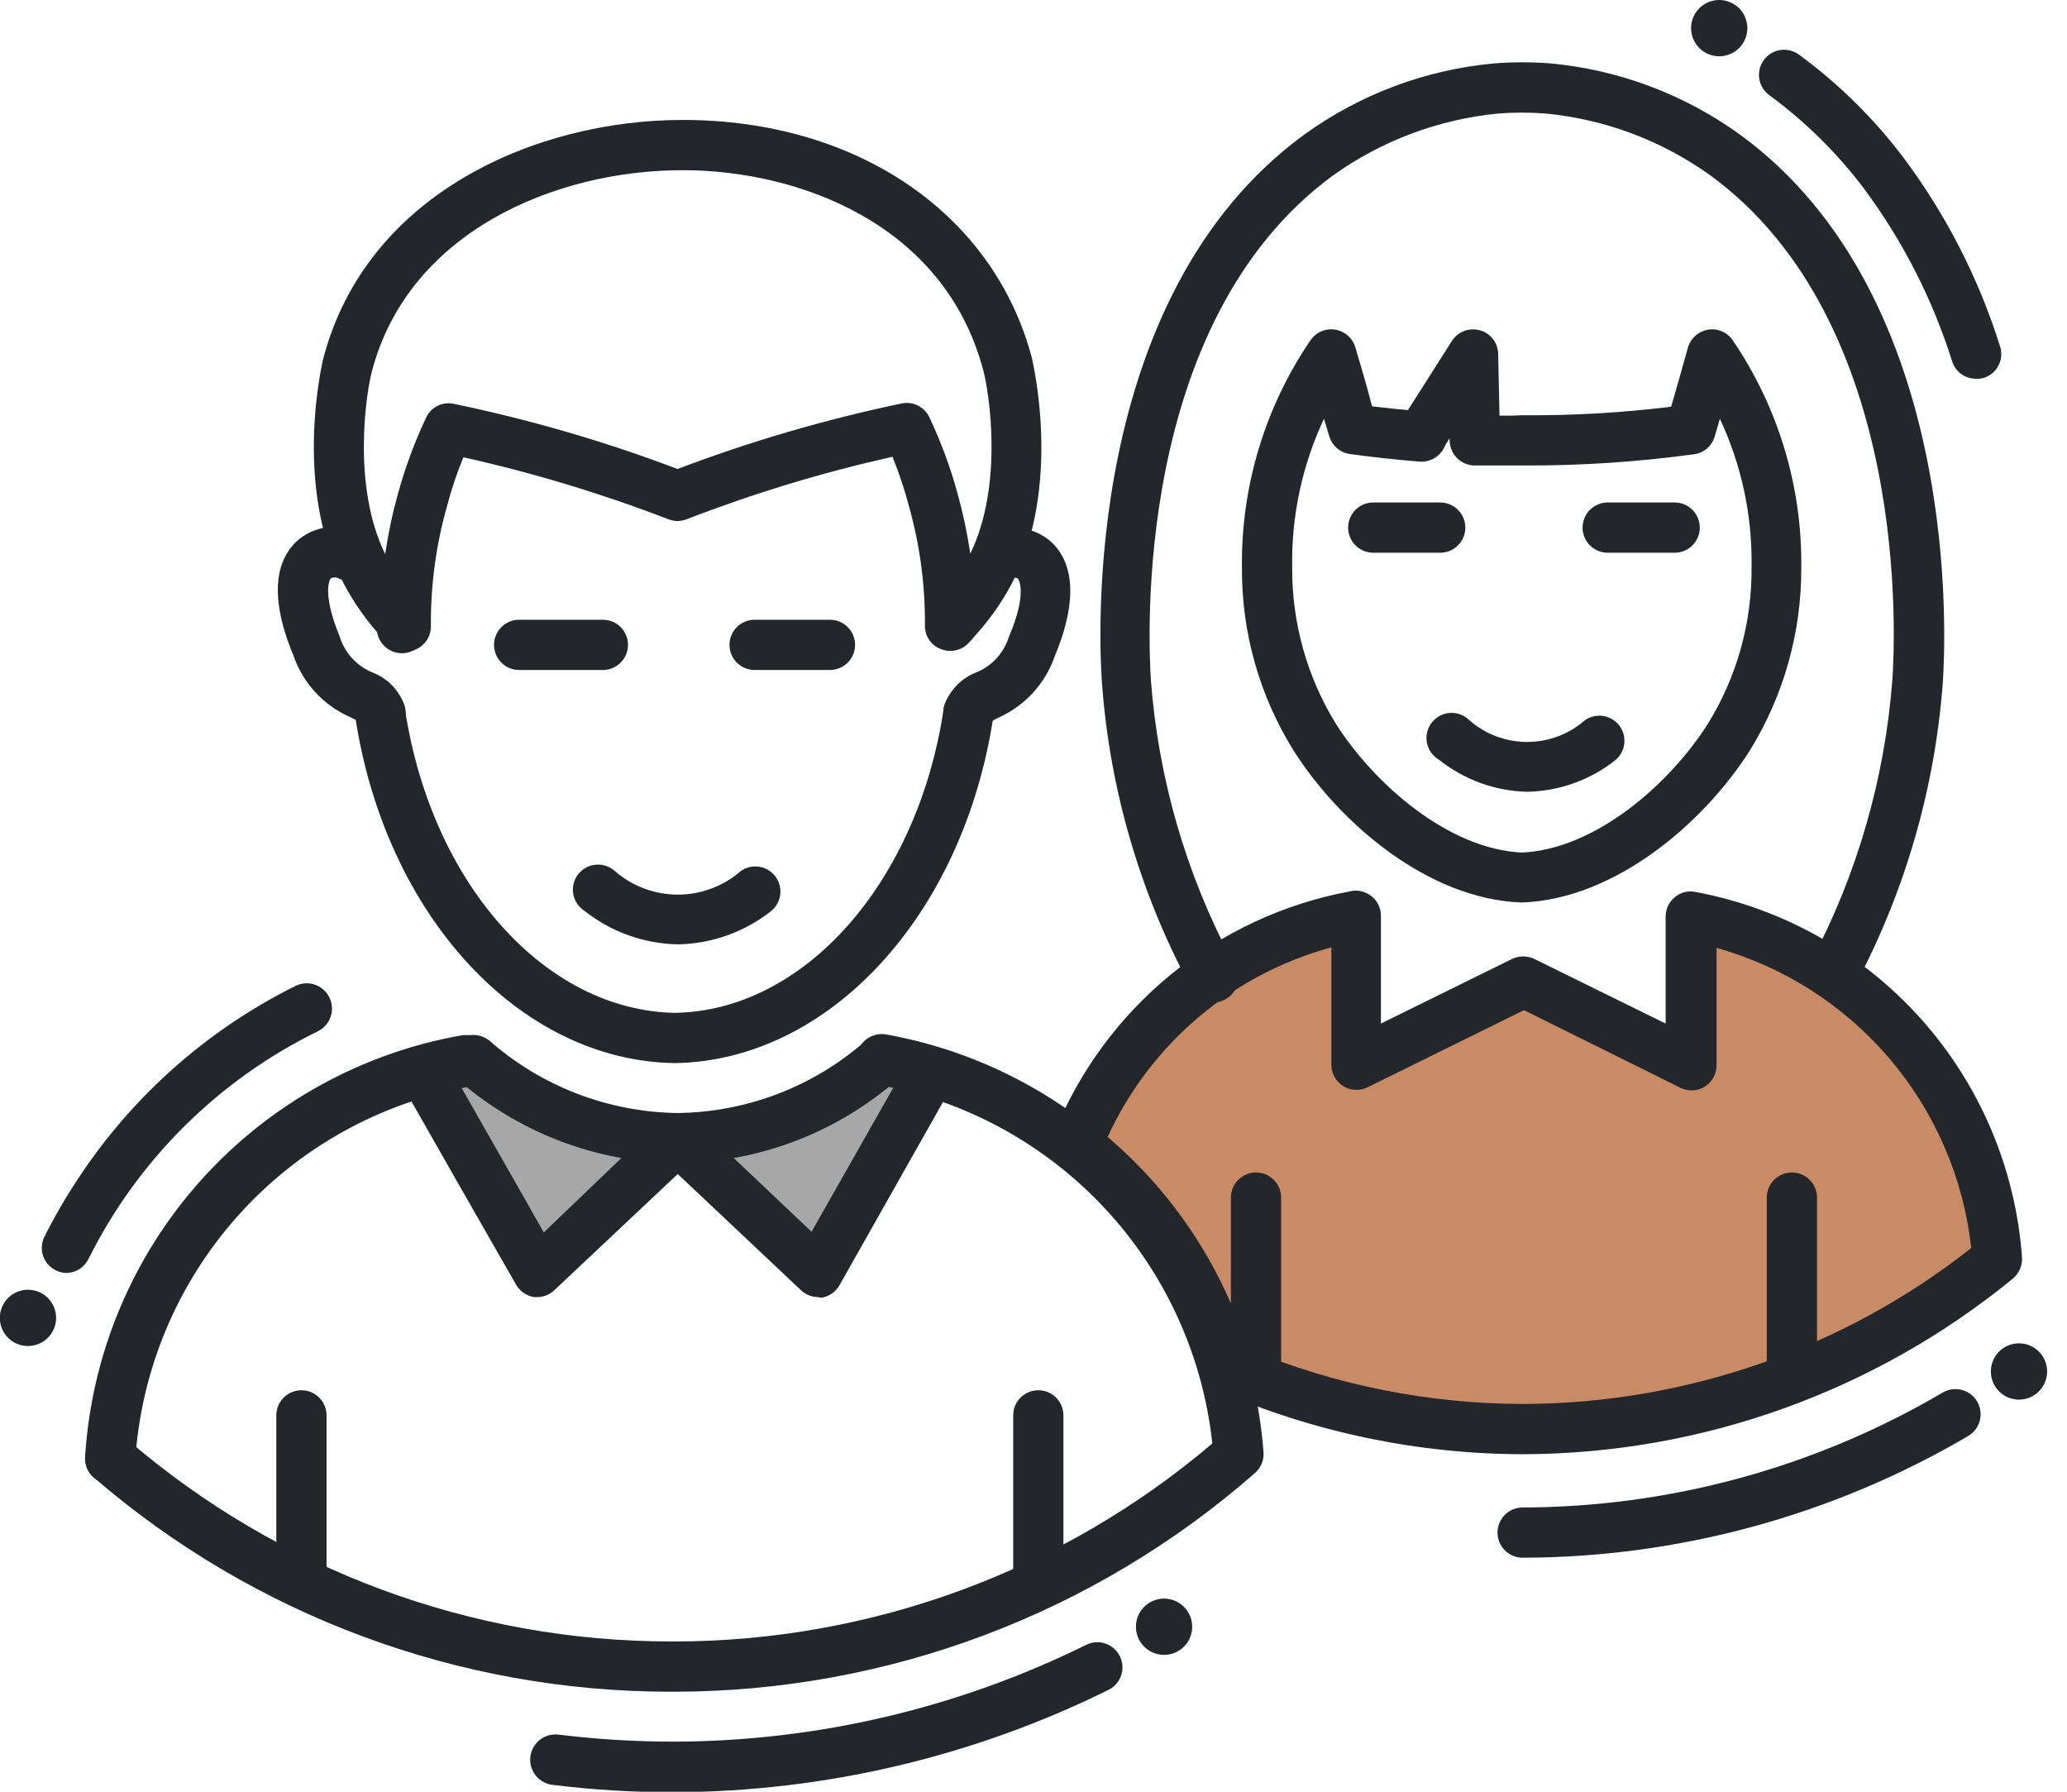 <svg aria-hidden="true" class="icon icon--participating" width="75" height="65" viewBox="0 0 75 65" fill="none" xmlns="http://www.w3.org/2000/svg">
<g clip-path="url(#clip0_216_363)">
<path d="M61.044 33.22V38.598L54.968 35.602L48.891 38.598V33.214C46.639 33.617 44.528 34.589 42.757 36.037C40.986 37.486 39.615 39.363 38.774 41.49C41.417 43.53 43.335 46.365 44.243 49.578C48.811 51.565 53.839 52.25 58.772 51.557C63.705 50.864 68.35 48.821 72.195 45.653C71.98 42.636 70.768 39.777 68.749 37.526C66.73 35.275 64.019 33.76 61.044 33.22V33.22Z" fill="#C88B66"/>
<path d="M14.584 23.698C14.342 23.698 14.11 23.602 13.939 23.431C13.768 23.26 13.672 23.029 13.672 22.787C13.618 22.58 13.638 22.36 13.729 22.167C13.821 21.974 13.977 21.819 14.171 21.729C14.365 21.639 14.585 21.62 14.791 21.676C14.998 21.732 15.178 21.858 15.3 22.033C15.428 22.194 15.496 22.393 15.495 22.598V22.793C15.493 23.034 15.397 23.264 15.226 23.433C15.055 23.603 14.824 23.698 14.584 23.698V23.698Z" fill="#23272B"/>
<path d="M55.296 52.756C51.463 52.754 47.672 51.964 44.158 50.435C44.032 50.378 43.922 50.294 43.833 50.189C43.745 50.084 43.681 49.96 43.647 49.827C42.791 46.809 40.994 44.142 38.519 42.213C38.362 42.091 38.25 41.921 38.199 41.729C38.147 41.537 38.159 41.334 38.233 41.15C39.135 38.895 40.593 36.906 42.47 35.365C44.347 33.825 46.583 32.784 48.97 32.339C49.16 32.289 49.361 32.304 49.541 32.382C49.708 32.449 49.851 32.565 49.952 32.715C50.053 32.864 50.106 33.04 50.106 33.22V37.133L54.864 34.788C54.991 34.728 55.129 34.697 55.269 34.697C55.408 34.697 55.546 34.728 55.672 34.788L60.437 37.133V33.25C60.437 33.117 60.466 32.985 60.523 32.865C60.58 32.744 60.662 32.637 60.765 32.552C60.866 32.464 60.986 32.401 61.116 32.367C61.245 32.334 61.381 32.33 61.512 32.357C64.675 32.944 67.555 34.563 69.7 36.961C71.845 39.359 73.135 42.401 73.367 45.61C73.377 45.757 73.352 45.904 73.294 46.039C73.236 46.174 73.146 46.294 73.033 46.388C68.026 50.483 61.764 52.731 55.296 52.756ZM45.276 48.934C48.452 50.253 51.857 50.932 55.296 50.933C61.186 50.911 66.899 48.92 71.526 45.276C71.247 42.746 70.218 40.358 68.571 38.417C66.924 36.477 64.734 35.073 62.284 34.387V38.64C62.286 38.796 62.248 38.949 62.173 39.086C62.099 39.222 61.99 39.337 61.858 39.42C61.726 39.502 61.575 39.549 61.42 39.556C61.265 39.563 61.11 39.531 60.971 39.461L55.296 36.647L49.627 39.442C49.487 39.512 49.332 39.545 49.177 39.537C49.021 39.53 48.87 39.483 48.738 39.401C48.606 39.319 48.497 39.204 48.421 39.067C48.346 38.931 48.307 38.778 48.308 38.622V34.368C46.533 34.851 44.887 35.717 43.484 36.905C42.081 38.094 40.957 39.576 40.19 41.247C42.577 43.278 44.34 45.943 45.276 48.934V48.934Z" fill="#23272B"/>
<path d="M52.258 20.052H49.827C49.585 20.052 49.353 19.956 49.182 19.785C49.012 19.614 48.916 19.383 48.916 19.141C48.916 18.899 49.012 18.667 49.182 18.496C49.353 18.325 49.585 18.229 49.827 18.229H52.258C52.499 18.229 52.731 18.325 52.902 18.496C53.073 18.667 53.169 18.899 53.169 19.141C53.169 19.383 53.073 19.614 52.902 19.785C52.731 19.956 52.499 20.052 52.258 20.052Z" fill="#23272B"/>
<path d="M60.765 20.052H58.334C58.092 20.052 57.861 19.956 57.69 19.785C57.519 19.614 57.423 19.383 57.423 19.141C57.423 18.899 57.519 18.667 57.69 18.496C57.861 18.325 58.092 18.229 58.334 18.229H60.765C61.006 18.229 61.238 18.325 61.409 18.496C61.58 18.667 61.676 18.899 61.676 19.141C61.676 19.383 61.58 19.614 61.409 19.785C61.238 19.956 61.006 20.052 60.765 20.052V20.052Z" fill="#23272B"/>
<path d="M55.411 28.724C54.248 28.697 53.125 28.289 52.215 27.563C52.103 27.498 52.005 27.41 51.93 27.305C51.854 27.199 51.802 27.079 51.776 26.951C51.751 26.824 51.753 26.693 51.782 26.567C51.812 26.44 51.868 26.322 51.947 26.218C52.026 26.116 52.126 26.031 52.24 25.969C52.355 25.908 52.481 25.872 52.611 25.864C52.74 25.855 52.87 25.875 52.991 25.92C53.113 25.966 53.223 26.037 53.315 26.129C53.895 26.637 54.64 26.916 55.411 26.916C56.182 26.916 56.927 26.637 57.508 26.129C57.701 25.993 57.939 25.938 58.172 25.974C58.406 26.011 58.615 26.136 58.758 26.325C58.9 26.513 58.964 26.749 58.936 26.983C58.908 27.218 58.79 27.432 58.608 27.581C57.696 28.301 56.573 28.702 55.411 28.724V28.724Z" fill="#23272B"/>
<path d="M65.018 50.435C64.776 50.435 64.545 50.339 64.374 50.168C64.203 49.997 64.107 49.765 64.107 49.523V43.447C64.107 43.205 64.203 42.973 64.374 42.802C64.545 42.631 64.776 42.535 65.018 42.535C65.26 42.535 65.492 42.631 65.663 42.802C65.834 42.973 65.93 43.205 65.93 43.447V49.523C65.93 49.765 65.834 49.997 65.663 50.168C65.492 50.339 65.26 50.435 65.018 50.435Z" fill="#23272B"/>
<path d="M45.574 50.435C45.332 50.435 45.1 50.339 44.929 50.168C44.758 49.997 44.662 49.765 44.662 49.523V43.447C44.662 43.205 44.758 42.973 44.929 42.802C45.1 42.631 45.332 42.535 45.574 42.535C45.815 42.535 46.047 42.631 46.218 42.802C46.389 42.973 46.485 43.205 46.485 43.447V49.523C46.485 49.765 46.389 49.997 46.218 50.168C46.047 50.339 45.815 50.435 45.574 50.435Z" fill="#23272B"/>
<path d="M62.381 0C62.179 0 61.982 0.06 61.814 0.172C61.646 0.284 61.515 0.444 61.438 0.63C61.361 0.817 61.34 1.022 61.38 1.22C61.419 1.418 61.516 1.6 61.659 1.743C61.802 1.885 61.984 1.983 62.182 2.022C62.38 2.061 62.585 2.041 62.772 1.964C62.958 1.887 63.118 1.756 63.23 1.588C63.342 1.42 63.402 1.223 63.402 1.021C63.402 0.887 63.375 0.754 63.324 0.63C63.273 0.506 63.198 0.394 63.103 0.299C63.008 0.204 62.895 0.129 62.772 0.078C62.648 0.026 62.515 0 62.381 0V0Z" fill="#23272B"/>
<path d="M1.021 46.789C0.818 46.788 0.62 46.847 0.451 46.958C0.283 47.07 0.151 47.229 0.073 47.416C-0.005 47.603 -0.026 47.809 0.013 48.007C0.052 48.206 0.15 48.388 0.293 48.532C0.436 48.675 0.618 48.772 0.817 48.811C1.016 48.85 1.221 48.83 1.408 48.752C1.595 48.674 1.754 48.542 1.866 48.373C1.978 48.204 2.037 48.006 2.036 47.804C2.034 47.535 1.927 47.278 1.737 47.088C1.547 46.898 1.289 46.79 1.021 46.789V46.789Z" fill="#23272B"/>
<path d="M42.237 57.994C42.035 57.994 41.838 58.054 41.67 58.166C41.502 58.278 41.371 58.438 41.294 58.624C41.217 58.811 41.197 59.016 41.236 59.214C41.276 59.412 41.373 59.594 41.516 59.736C41.658 59.879 41.84 59.977 42.038 60.016C42.236 60.055 42.441 60.035 42.628 59.958C42.815 59.88 42.974 59.75 43.086 59.582C43.198 59.414 43.258 59.217 43.258 59.015C43.258 58.744 43.151 58.484 42.959 58.293C42.768 58.101 42.508 57.994 42.237 57.994V57.994Z" fill="#23272B"/>
<path d="M73.264 48.733C73.062 48.732 72.864 48.791 72.695 48.902C72.526 49.014 72.395 49.173 72.317 49.359C72.238 49.546 72.217 49.751 72.256 49.95C72.295 50.148 72.391 50.33 72.534 50.474C72.676 50.617 72.858 50.715 73.056 50.755C73.255 50.795 73.46 50.775 73.647 50.698C73.834 50.621 73.994 50.49 74.106 50.322C74.219 50.154 74.279 49.956 74.279 49.754C74.279 49.484 74.172 49.226 73.982 49.034C73.792 48.843 73.534 48.735 73.264 48.733Z" fill="#23272B"/>
<path d="M55.296 56.511H55.247C55.005 56.511 54.774 56.415 54.603 56.244C54.432 56.073 54.336 55.841 54.336 55.6C54.336 55.358 54.432 55.126 54.603 54.955C54.774 54.784 55.005 54.688 55.247 54.688V54.688C60.607 54.675 65.867 53.236 70.487 50.52C70.59 50.459 70.705 50.419 70.823 50.402C70.942 50.385 71.063 50.392 71.18 50.422C71.296 50.452 71.405 50.504 71.501 50.576C71.597 50.648 71.678 50.739 71.739 50.842C71.8 50.945 71.84 51.059 71.857 51.178C71.874 51.297 71.867 51.418 71.837 51.534C71.807 51.651 71.754 51.76 71.682 51.856C71.61 51.952 71.52 52.032 71.417 52.094C66.528 54.965 60.965 56.489 55.296 56.511Z" fill="#23272B"/>
<path d="M17.142 38.816L23.972 41.29L19.767 45.659L16.34 38.883L17.142 38.816Z" fill="#A7A7A7"/>
<path d="M32.114 39.066L25.278 41.533L29.483 45.902L32.91 39.126L32.114 39.066Z" fill="#A7A7A7"/>
<path d="M10.938 58.334C10.696 58.334 10.464 58.238 10.293 58.067C10.122 57.896 10.026 57.664 10.026 57.423V51.346C10.026 51.104 10.122 50.873 10.293 50.702C10.464 50.531 10.696 50.435 10.938 50.435C11.179 50.435 11.411 50.531 11.582 50.702C11.753 50.873 11.849 51.104 11.849 51.346V57.423C11.849 57.664 11.753 57.896 11.582 58.067C11.411 58.238 11.179 58.334 10.938 58.334Z" fill="#23272B"/>
<path d="M37.674 58.334C37.432 58.334 37.201 58.238 37.03 58.067C36.859 57.896 36.763 57.664 36.763 57.423V51.346C36.763 51.104 36.859 50.873 37.03 50.702C37.201 50.531 37.432 50.435 37.674 50.435C37.916 50.435 38.148 50.531 38.319 50.702C38.49 50.873 38.586 51.104 38.586 51.346V57.423C38.586 57.664 38.49 57.896 38.319 58.067C38.148 58.238 37.916 58.334 37.674 58.334V58.334Z" fill="#23272B"/>
<path d="M13.794 26.736C13.605 26.737 13.422 26.678 13.268 26.57C13.114 26.461 12.999 26.307 12.937 26.129L12.688 26.007C12.212 25.796 11.785 25.489 11.434 25.106C11.082 24.722 10.814 24.27 10.646 23.777C9.649 21.389 10.154 20.21 10.761 19.639C11.068 19.361 11.453 19.184 11.863 19.131C12.274 19.077 12.691 19.151 13.058 19.341C13.275 19.448 13.44 19.634 13.52 19.862C13.6 20.089 13.586 20.339 13.484 20.557C13.432 20.664 13.359 20.761 13.27 20.84C13.181 20.919 13.076 20.98 12.963 21.02C12.85 21.058 12.731 21.075 12.611 21.067C12.492 21.06 12.376 21.029 12.268 20.976C12.229 20.957 12.185 20.947 12.141 20.947C12.097 20.947 12.053 20.957 12.013 20.976C11.904 21.073 11.74 21.675 12.323 23.084C12.41 23.373 12.56 23.64 12.762 23.864C12.963 24.089 13.212 24.267 13.49 24.385C13.752 24.482 13.991 24.634 14.191 24.829C14.391 25.025 14.547 25.261 14.65 25.521C14.698 25.636 14.722 25.76 14.72 25.884C14.718 26.008 14.691 26.131 14.641 26.245C14.59 26.359 14.517 26.461 14.426 26.545C14.334 26.63 14.227 26.695 14.11 26.736C14.005 26.754 13.898 26.754 13.794 26.736Z" fill="#23272B"/>
<path d="M35.14 26.773C35.03 26.773 34.92 26.753 34.818 26.712C34.704 26.67 34.6 26.605 34.512 26.522C34.423 26.439 34.352 26.339 34.303 26.228C34.254 26.117 34.227 25.997 34.225 25.876C34.223 25.755 34.245 25.634 34.289 25.521C34.391 25.261 34.547 25.026 34.746 24.83C34.944 24.634 35.182 24.483 35.444 24.385C35.722 24.268 35.97 24.092 36.172 23.868C36.373 23.644 36.523 23.379 36.611 23.091C37.218 21.681 37.03 21.079 36.92 20.982C36.882 20.963 36.839 20.953 36.796 20.953C36.753 20.953 36.71 20.963 36.671 20.982C36.565 21.056 36.443 21.105 36.315 21.128C36.188 21.151 36.056 21.147 35.931 21.115C35.805 21.083 35.687 21.024 35.586 20.943C35.484 20.862 35.401 20.761 35.343 20.645C35.284 20.529 35.25 20.402 35.244 20.273C35.238 20.143 35.26 20.014 35.308 19.893C35.356 19.773 35.43 19.664 35.523 19.574C35.617 19.484 35.729 19.415 35.851 19.372C36.22 19.182 36.638 19.108 37.049 19.161C37.46 19.215 37.846 19.392 38.154 19.669C38.762 20.241 39.266 21.42 38.27 23.808C38.099 24.3 37.83 24.752 37.477 25.136C37.125 25.519 36.698 25.826 36.222 26.038C36.131 26.079 36.043 26.128 35.96 26.183C35.898 26.353 35.787 26.499 35.641 26.604C35.495 26.709 35.32 26.768 35.14 26.773V26.773Z" fill="#23272B"/>
<path d="M24.482 38.567C18.837 38.482 13.976 33.19 12.888 25.989C12.853 25.75 12.914 25.507 13.057 25.312C13.201 25.118 13.415 24.988 13.654 24.95C13.772 24.931 13.893 24.936 14.01 24.964C14.127 24.993 14.237 25.044 14.334 25.115C14.43 25.186 14.512 25.276 14.573 25.379C14.635 25.482 14.676 25.597 14.693 25.716C15.647 32.035 19.761 36.653 24.482 36.744C29.173 36.672 33.293 32.035 34.241 25.716C34.258 25.597 34.298 25.482 34.36 25.379C34.422 25.276 34.503 25.186 34.6 25.115C34.697 25.044 34.807 24.993 34.923 24.964C35.04 24.936 35.161 24.931 35.28 24.95C35.519 24.988 35.733 25.118 35.876 25.312C36.02 25.507 36.08 25.75 36.045 25.989C34.958 33.19 30.097 38.482 24.482 38.567Z" fill="#23272B"/>
<path d="M21.875 24.306H18.837C18.595 24.306 18.363 24.21 18.192 24.039C18.022 23.868 17.925 23.636 17.925 23.394C17.925 23.153 18.022 22.921 18.192 22.75C18.363 22.579 18.595 22.483 18.837 22.483H21.875C22.117 22.483 22.349 22.579 22.52 22.75C22.691 22.921 22.787 23.153 22.787 23.394C22.787 23.636 22.691 23.868 22.52 24.039C22.349 24.21 22.117 24.306 21.875 24.306Z" fill="#23272B"/>
<path d="M30.115 24.306H27.381C27.139 24.306 26.907 24.21 26.736 24.039C26.565 23.868 26.469 23.636 26.469 23.394C26.469 23.153 26.565 22.921 26.736 22.75C26.907 22.579 27.139 22.483 27.381 22.483H30.115C30.357 22.483 30.588 22.579 30.759 22.75C30.93 22.921 31.026 23.153 31.026 23.394C31.026 23.636 30.93 23.868 30.759 24.039C30.588 24.21 30.357 24.306 30.115 24.306Z" fill="#23272B"/>
<path d="M24.598 34.259C23.365 34.236 22.174 33.809 21.207 33.044C21.101 32.976 21.01 32.887 20.94 32.782C20.87 32.678 20.823 32.559 20.8 32.435C20.778 32.311 20.782 32.184 20.812 32.062C20.841 31.939 20.896 31.824 20.972 31.724C21.049 31.624 21.145 31.541 21.255 31.479C21.365 31.418 21.486 31.38 21.612 31.369C21.737 31.357 21.864 31.371 21.983 31.41C22.103 31.45 22.213 31.514 22.307 31.598C22.941 32.15 23.753 32.455 24.595 32.455C25.436 32.455 26.248 32.15 26.882 31.598C27.076 31.462 27.314 31.407 27.547 31.443C27.78 31.48 27.99 31.605 28.133 31.793C28.275 31.982 28.339 32.218 28.311 32.452C28.283 32.686 28.165 32.901 27.982 33.05C27.017 33.812 25.828 34.237 24.598 34.259V34.259Z" fill="#23272B"/>
<path d="M3.992 53.819H3.931C3.693 53.804 3.471 53.695 3.313 53.516C3.155 53.337 3.074 53.103 3.087 52.865C3.316 49.144 4.793 45.608 7.279 42.83C9.766 40.051 13.116 38.192 16.789 37.553H16.899H17.044C17.286 37.52 17.531 37.584 17.726 37.731C17.92 37.879 18.047 38.098 18.081 38.34C18.114 38.581 18.049 38.826 17.902 39.02C17.754 39.215 17.535 39.343 17.294 39.376L17.057 39.418C13.798 39.994 10.828 41.648 8.624 44.116C6.42 46.584 5.11 49.721 4.904 53.023C4.875 53.245 4.767 53.448 4.599 53.594C4.431 53.741 4.215 53.821 3.992 53.819Z" fill="#23272B"/>
<path d="M24.367 61.372C16.672 61.383 9.231 58.625 3.403 53.6C3.22 53.439 3.109 53.212 3.093 52.969C3.078 52.726 3.16 52.486 3.321 52.303C3.482 52.12 3.709 52.009 3.952 51.993C4.196 51.978 4.435 52.06 4.618 52.221C10.109 56.953 17.118 59.554 24.367 59.549H24.44C31.601 59.549 38.53 57.004 43.988 52.367C43.645 49.174 42.274 46.179 40.083 43.831C37.891 41.484 34.997 39.912 31.835 39.351C31.715 39.33 31.601 39.286 31.498 39.22C31.396 39.155 31.307 39.07 31.237 38.97C31.168 38.871 31.118 38.758 31.092 38.64C31.066 38.521 31.063 38.398 31.084 38.279C31.105 38.159 31.15 38.045 31.215 37.942C31.28 37.84 31.365 37.751 31.465 37.681C31.565 37.612 31.677 37.562 31.796 37.536C31.914 37.51 32.037 37.507 32.157 37.528C35.795 38.181 39.113 40.024 41.591 42.767C44.069 45.509 45.566 48.997 45.847 52.683C45.857 52.824 45.835 52.965 45.781 53.096C45.727 53.227 45.644 53.343 45.537 53.437C39.7 58.553 32.202 61.373 24.44 61.372H24.367Z" fill="#23272B"/>
<path d="M24.585 42.201C21.623 42.172 18.771 41.076 16.552 39.114L17.731 37.729C19.624 39.405 22.057 40.345 24.585 40.378C27.103 40.348 29.526 39.417 31.415 37.753L32.588 39.145C30.372 41.089 27.533 42.173 24.585 42.201Z" fill="#23272B"/>
<path d="M19.512 47.056H19.378C19.241 47.034 19.112 46.981 18.998 46.902C18.885 46.824 18.79 46.72 18.722 46.6L16.637 42.955L14.559 39.309C14.44 39.098 14.409 38.849 14.474 38.616C14.538 38.383 14.692 38.185 14.903 38.066C15.113 37.947 15.362 37.916 15.595 37.98C15.828 38.045 16.026 38.199 16.145 38.409L18.223 42.055C18.728 42.942 19.232 43.824 19.73 44.711L23.698 40.907C23.785 40.823 23.888 40.757 24 40.713C24.113 40.669 24.233 40.647 24.354 40.65C24.474 40.652 24.593 40.678 24.704 40.726C24.815 40.775 24.915 40.844 24.999 40.931C25.082 41.018 25.148 41.121 25.192 41.233C25.236 41.346 25.258 41.466 25.256 41.586C25.254 41.707 25.228 41.826 25.179 41.937C25.131 42.048 25.061 42.148 24.974 42.231L20.113 46.807C19.951 46.962 19.736 47.051 19.512 47.056Z" fill="#23272B"/>
<path d="M29.678 47.056C29.452 47.053 29.236 46.966 29.07 46.813L24.209 42.231C24.119 42.15 24.046 42.051 23.995 41.941C23.943 41.832 23.915 41.712 23.91 41.591C23.905 41.47 23.925 41.349 23.967 41.236C24.01 41.122 24.075 41.018 24.158 40.93C24.241 40.842 24.342 40.771 24.453 40.722C24.564 40.673 24.683 40.647 24.805 40.645C24.926 40.642 25.046 40.664 25.159 40.71C25.272 40.755 25.374 40.822 25.46 40.907L29.447 44.686L32.995 38.434C33.115 38.223 33.312 38.069 33.545 38.005C33.779 37.94 34.028 37.971 34.238 38.09C34.448 38.21 34.603 38.407 34.667 38.641C34.731 38.874 34.7 39.123 34.581 39.333L30.461 46.625C30.393 46.745 30.298 46.848 30.185 46.927C30.071 47.005 29.942 47.058 29.805 47.081L29.678 47.056Z" fill="#23272B"/>
<path d="M66.525 36.191C66.379 36.19 66.236 36.154 66.106 36.088C65.896 35.976 65.738 35.786 65.666 35.559C65.593 35.332 65.612 35.086 65.717 34.873C67.392 31.703 68.395 28.221 68.664 24.646C68.755 23.334 69.369 11.709 62.059 6.362C60.304 5.103 58.248 4.33 56.098 4.12C55.516 4.074 54.93 4.074 54.348 4.12C52.19 4.331 50.126 5.107 48.363 6.368C41.071 11.715 41.678 23.34 41.758 24.652C42.025 28.223 43.03 31.699 44.711 34.861C44.8 34.964 44.865 35.086 44.901 35.218C44.937 35.35 44.943 35.489 44.918 35.623C44.893 35.758 44.838 35.885 44.758 35.995C44.677 36.106 44.572 36.197 44.452 36.261C44.331 36.326 44.197 36.362 44.061 36.368C43.924 36.374 43.788 36.349 43.662 36.295C43.536 36.241 43.425 36.16 43.335 36.056C43.245 35.953 43.179 35.831 43.143 35.699C41.338 32.314 40.261 28.588 39.983 24.762C39.88 23.352 39.224 10.786 47.33 4.879C49.361 3.41 51.753 2.518 54.251 2.297C54.908 2.248 55.568 2.248 56.226 2.297C58.724 2.523 61.115 3.42 63.147 4.892C71.247 10.816 70.59 23.364 70.493 24.774C70.206 28.599 69.13 32.322 67.333 35.711C67.254 35.857 67.138 35.978 66.995 36.063C66.853 36.147 66.691 36.192 66.525 36.191V36.191Z" fill="#23272B"/>
<path d="M55.223 32.74H55.186C51.826 32.612 48.624 29.884 46.941 27.235C45.697 25.242 45.046 22.936 45.063 20.587C45.029 17.651 45.896 14.775 47.548 12.347C47.645 12.204 47.78 12.092 47.938 12.023C48.096 11.954 48.271 11.931 48.441 11.957C48.612 11.983 48.772 12.057 48.902 12.17C49.032 12.283 49.127 12.431 49.177 12.597C49.389 13.313 49.602 14.024 49.784 14.742C50.392 14.814 51 14.875 51.662 14.93C51.781 14.94 51.898 14.973 52.004 15.028C52.11 15.083 52.205 15.158 52.282 15.25C52.359 15.341 52.418 15.447 52.455 15.561C52.491 15.675 52.505 15.795 52.495 15.914C52.471 16.154 52.355 16.375 52.172 16.531C51.988 16.686 51.75 16.764 51.51 16.747C50.605 16.674 49.742 16.577 48.952 16.467C48.779 16.437 48.619 16.358 48.49 16.24C48.36 16.121 48.268 15.968 48.223 15.799L48.041 15.191C47.252 16.871 46.857 18.708 46.886 20.563C46.869 22.577 47.421 24.554 48.478 26.269C49.857 28.432 52.549 30.808 55.223 30.929C57.897 30.808 60.588 28.432 61.962 26.269C63.023 24.558 63.575 22.581 63.554 20.569C63.585 18.712 63.192 16.873 62.405 15.191C62.344 15.404 62.284 15.617 62.217 15.835C62.169 16.004 62.072 16.154 61.939 16.269C61.807 16.383 61.643 16.456 61.469 16.479C59.397 16.762 57.308 16.898 55.217 16.887C54.609 16.887 54.002 16.887 53.473 16.887C53.231 16.875 53.004 16.768 52.841 16.59C52.678 16.411 52.593 16.174 52.604 15.932C52.615 15.691 52.722 15.463 52.901 15.3C53.08 15.137 53.316 15.052 53.558 15.064C54.087 15.064 54.639 15.1 55.211 15.064C57.024 15.081 58.837 14.977 60.637 14.754C60.844 14.037 61.05 13.326 61.245 12.609C61.294 12.442 61.389 12.293 61.519 12.178C61.649 12.063 61.809 11.987 61.98 11.959C62.15 11.931 62.325 11.954 62.483 12.023C62.642 12.091 62.777 12.204 62.873 12.347C64.525 14.775 65.393 17.651 65.358 20.587C65.37 22.935 64.722 25.238 63.487 27.235C61.798 29.884 58.595 32.612 55.241 32.74H55.223Z" fill="#23272B"/>
<path d="M53.515 16.85C53.277 16.85 53.048 16.757 52.877 16.59C52.707 16.423 52.609 16.195 52.604 15.957V15.89L52.325 16.328C52.191 16.524 51.987 16.661 51.755 16.709C51.522 16.758 51.28 16.713 51.08 16.586C50.88 16.458 50.737 16.258 50.682 16.027C50.628 15.796 50.665 15.553 50.787 15.349L52.683 12.366C52.789 12.201 52.944 12.076 53.127 12.007C53.31 11.938 53.51 11.93 53.698 11.983C53.886 12.034 54.053 12.146 54.172 12.3C54.292 12.455 54.358 12.644 54.36 12.84L54.427 15.92C54.429 16.04 54.408 16.159 54.365 16.271C54.321 16.382 54.256 16.484 54.173 16.57C54.09 16.657 53.991 16.726 53.881 16.774C53.771 16.822 53.653 16.848 53.534 16.85H53.515Z" fill="#23272B"/>
<path d="M71.702 13.739C71.513 13.742 71.327 13.684 71.172 13.575C71.017 13.466 70.901 13.31 70.839 13.131C70.126 10.856 69.033 8.717 67.607 6.806C66.644 5.537 65.504 4.414 64.222 3.47C64.121 3.401 64.035 3.312 63.968 3.21C63.902 3.107 63.857 2.992 63.836 2.871C63.816 2.751 63.819 2.627 63.847 2.508C63.875 2.389 63.927 2.277 63.999 2.178C64.071 2.079 64.162 1.996 64.267 1.933C64.373 1.87 64.489 1.83 64.61 1.813C64.731 1.796 64.855 1.804 64.973 1.836C65.091 1.868 65.201 1.924 65.298 1.999C66.721 3.046 67.986 4.292 69.053 5.7C70.606 7.773 71.796 10.095 72.571 12.566C72.609 12.681 72.622 12.803 72.612 12.924C72.601 13.044 72.567 13.162 72.51 13.269C72.454 13.376 72.376 13.471 72.282 13.547C72.188 13.624 72.08 13.681 71.963 13.715C71.878 13.735 71.79 13.743 71.702 13.739V13.739Z" fill="#23272B"/>
<path d="M2.431 46.181C2.289 46.182 2.149 46.149 2.023 46.084C1.916 46.032 1.821 45.958 1.742 45.869C1.663 45.779 1.603 45.675 1.564 45.562C1.526 45.449 1.51 45.33 1.518 45.211C1.526 45.092 1.557 44.975 1.61 44.869C1.995 44.103 2.428 43.362 2.905 42.651C4.862 39.715 7.554 37.343 10.713 35.772C10.82 35.718 10.937 35.684 11.057 35.675C11.177 35.666 11.298 35.68 11.413 35.717C11.527 35.755 11.633 35.814 11.725 35.892C11.816 35.97 11.892 36.066 11.946 36.173C12.001 36.281 12.034 36.398 12.043 36.518C12.053 36.638 12.039 36.758 12.001 36.873C11.964 36.988 11.905 37.094 11.826 37.185C11.748 37.277 11.653 37.352 11.545 37.407C7.94 39.167 5.015 42.064 3.221 45.653C3.15 45.805 3.039 45.935 2.9 46.028C2.761 46.121 2.598 46.174 2.431 46.181V46.181Z" fill="#23272B"/>
<path d="M24.452 65.018C22.979 65.021 21.508 64.931 20.046 64.751C19.804 64.722 19.584 64.598 19.434 64.407C19.283 64.215 19.215 63.972 19.244 63.73C19.273 63.488 19.397 63.268 19.588 63.117C19.78 62.967 20.023 62.899 20.265 62.928C21.652 63.098 23.048 63.183 24.445 63.183C29.637 63.172 34.757 61.97 39.412 59.671C39.519 59.618 39.636 59.587 39.755 59.578C39.875 59.571 39.995 59.586 40.108 59.625C40.222 59.663 40.326 59.723 40.416 59.802C40.507 59.881 40.58 59.977 40.633 60.084C40.686 60.191 40.718 60.308 40.726 60.428C40.734 60.547 40.718 60.667 40.68 60.78C40.641 60.894 40.581 60.999 40.502 61.089C40.423 61.179 40.327 61.252 40.22 61.306C35.316 63.729 29.922 64.999 24.452 65.018V65.018Z" fill="#23272B"/>
<path d="M14.705 23.631C14.572 23.631 14.441 23.602 14.321 23.547C14.2 23.491 14.093 23.41 14.006 23.309L13.861 23.151L13.824 23.091C13.298 22.516 12.847 21.877 12.481 21.189C10.591 17.622 11.722 13.034 11.734 12.992C13.307 7.024 19.445 4.351 24.774 4.351C31.087 4.351 36.058 7.741 37.443 12.992C37.443 13.034 38.586 17.622 36.696 21.201C36.33 21.885 35.879 22.52 35.353 23.091L35.31 23.145C35.273 23.193 35.233 23.237 35.189 23.279C35.069 23.425 34.906 23.531 34.723 23.581C34.54 23.631 34.346 23.623 34.168 23.558C33.989 23.498 33.834 23.383 33.725 23.229C33.616 23.075 33.558 22.89 33.56 22.702C33.573 21.246 33.381 19.796 32.989 18.393C32.828 17.773 32.625 17.164 32.382 16.57C29.84 17.14 27.343 17.898 24.914 18.837C24.701 18.922 24.464 18.922 24.251 18.837C21.831 17.905 19.345 17.154 16.814 16.589C16.57 17.182 16.367 17.791 16.206 18.412C15.814 19.814 15.622 21.264 15.635 22.72C15.636 22.909 15.579 23.094 15.47 23.249C15.361 23.404 15.206 23.52 15.027 23.583C14.923 23.617 14.815 23.634 14.705 23.631V23.631ZM24.774 6.174C20.119 6.174 14.821 8.428 13.496 13.466C13.289 14.243 12.761 17.622 13.976 20.101C14.084 19.365 14.238 18.636 14.438 17.919C14.697 16.97 15.039 16.045 15.459 15.155C15.544 14.968 15.691 14.816 15.874 14.725C16.058 14.633 16.267 14.607 16.467 14.65C19.231 15.224 21.946 16.014 24.585 17.014C27.227 16.011 29.944 15.216 32.71 14.638C32.911 14.594 33.121 14.62 33.306 14.712C33.49 14.804 33.638 14.956 33.724 15.143C34.144 16.033 34.486 16.958 34.745 17.907C34.945 18.624 35.099 19.353 35.207 20.089C36.422 17.579 35.888 14.231 35.681 13.447C34.265 8.082 28.918 6.174 24.774 6.174Z" fill="#23272B"/>
</g>
<defs>
<clipPath id="clip0_216_363">
<rect width="74.279" height="65" fill="white"/>
</clipPath>
</defs>
</svg>
